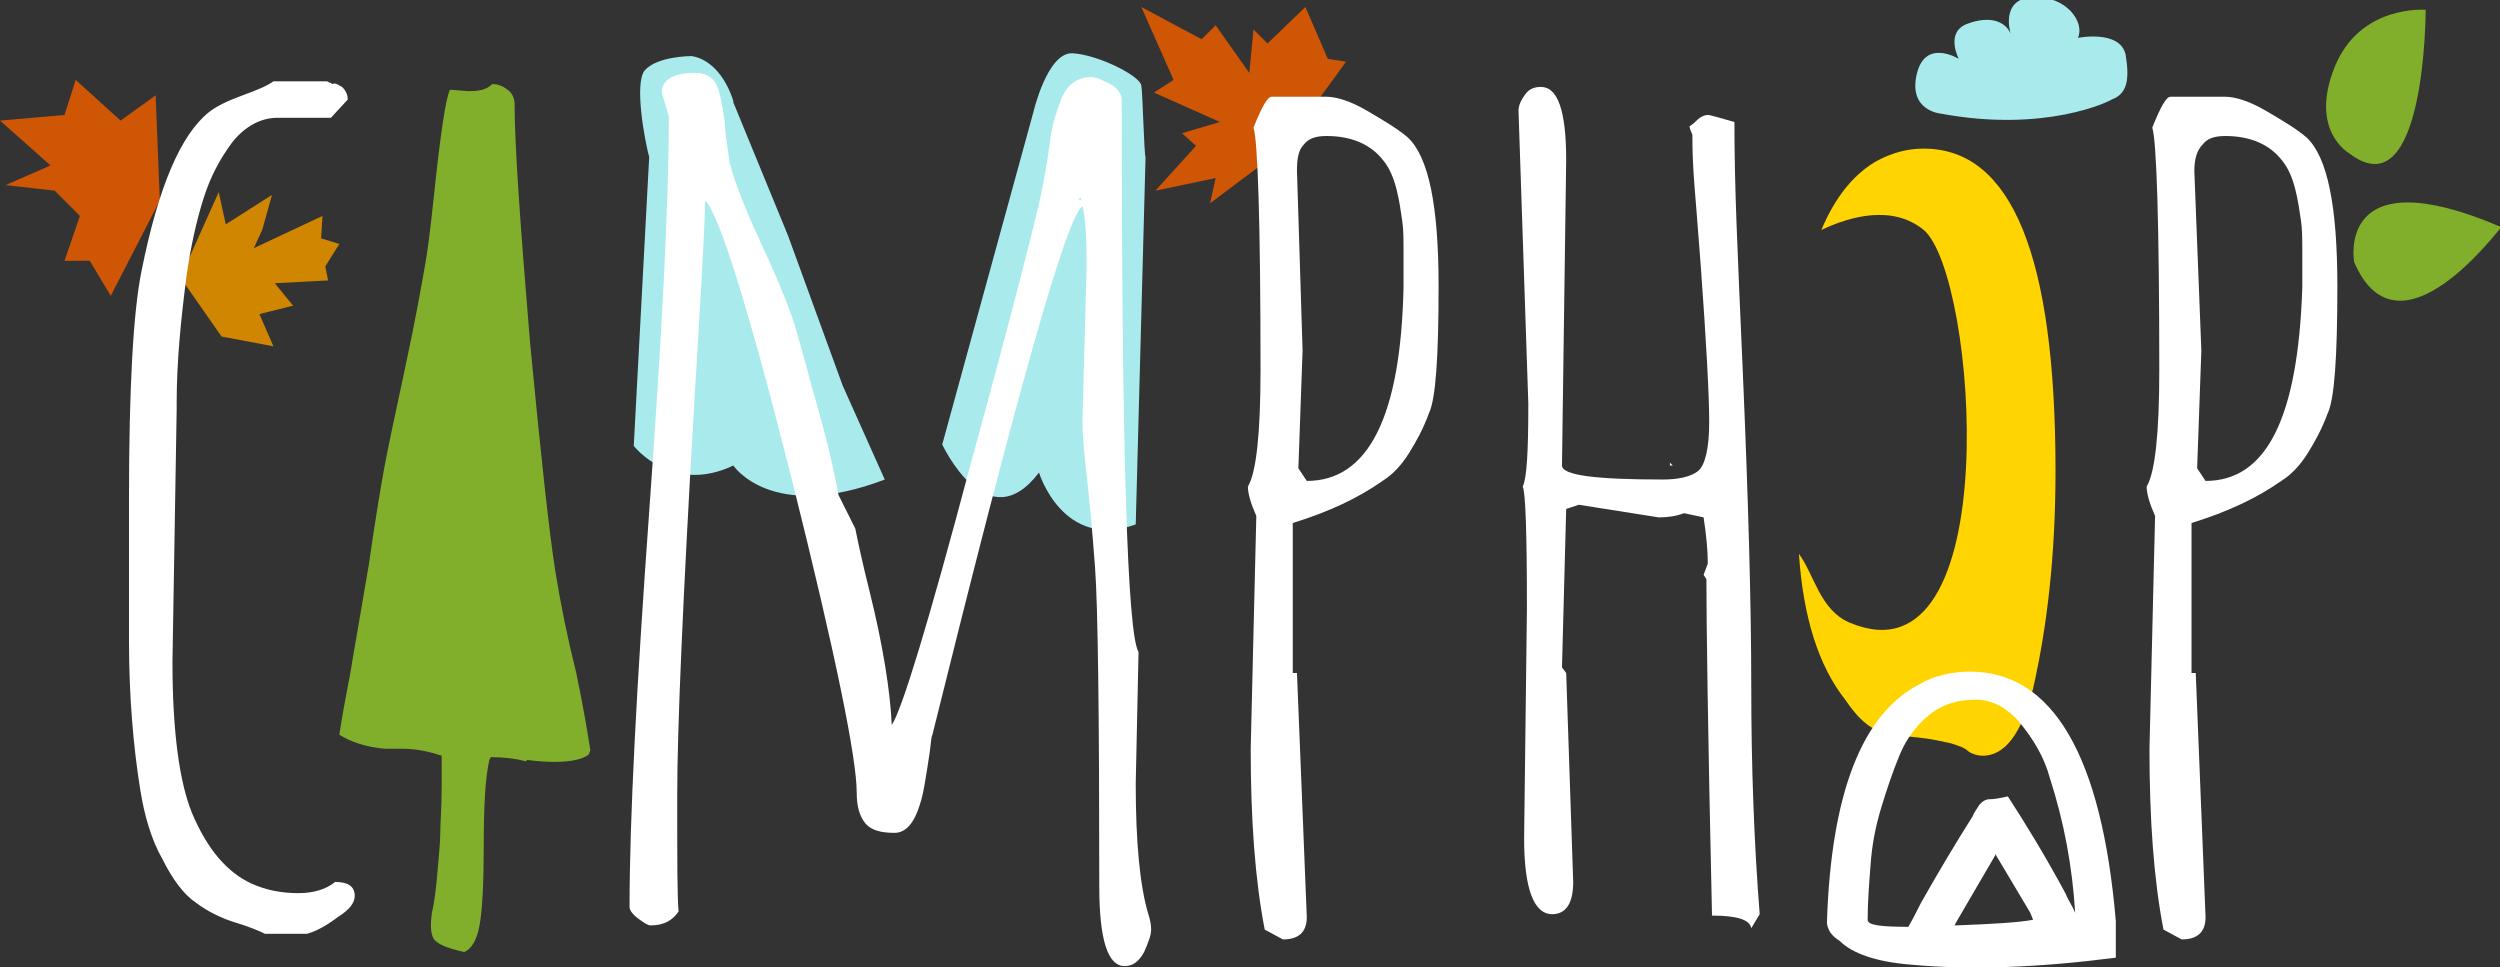 <?xml version="1.0" encoding="utf-8"?>
<!-- Generator: Adobe Illustrator 19.1.0, SVG Export Plug-In . SVG Version: 6.00 Build 0)  -->
<svg version="1.1" id="Layer_1" xmlns="http://www.w3.org/2000/svg" xmlns:xlink="http://www.w3.org/1999/xlink" x="0px" y="0px"
	 viewBox="0 0 178.3 69" style="enable-background:new 0 0 178.3 69;" xml:space="preserve">
<rect x="0" y="0" width="178.3" height="69" fill="#333333" stroke="none"/>
<style type="text/css">
	.st0{fill:#82AF2B;}
	.st1{fill:#CE5605;}
	.st2{fill:#D18602;}
	.st3{fill:#FFFFFF;}
	.st4{fill:#A9EBED;}
	.st5{fill:#FFD400;}
</style>
<g>
	<path class="st0" d="M41.1,48c-0.6-2.4-1.1-4.8-1.5-7.3c-0.4-2.5-1-7.9-1.8-16.3c-0.7-8.4-1.1-14.1-1.1-17c0-0.4-0.2-0.8-0.5-1
		c-0.4-0.3-0.7-0.4-1.1-0.4c-0.4,0.4-0.9,0.5-1.7,0.5l-1.3-0.1c-0.3,0.5-0.7,3.2-1.2,8c-0.2,1.9-0.4,3.5-0.6,4.6
		c-0.2,1.1-0.6,3.5-1.4,7.2c-0.8,3.7-1.3,6.1-1.5,7.2c-0.2,1.1-0.6,3.4-1.1,6.9c-0.6,3.5-1,5.8-1.2,7c-0.1,0.8-0.5,2.5-0.9,5.1
		c0.8,0.5,1.9,0.9,3.3,1c0,0,0.1,0,0.1,0c0.3,0,0.6,0,1.1,0c1,0,1.9,0.2,2.8,0.5c0,0.5,0,1.2,0,2.2c0,1.5-0.1,2.6-0.1,3.3
		c0,0.7-0.1,1.6-0.2,2.8c-0.1,1.1-0.2,2.1-0.4,2.9c-0.1,0.8-0.1,1.4,0.1,1.8c0.2,0.4,0.9,0.7,2.2,1c0.5-0.2,0.9-0.8,1.1-1.9
		c0.2-1.1,0.3-3,0.3-5.7c0-2.7,0.1-4.8,0.4-6.1l0.1-0.2c0.9,0,1.8,0.1,2.5,0.3l0.1-0.1c0,0,3.3,0.5,4.4-0.4l0.1-0.3
		C41.9,52.2,41.6,50.4,41.1,48z"/>
	<g>
		<path class="st0" d="M167.5,10.9c0,0-2.8-1.6-1-6.1c1.8-4.5,6.5-4.1,6.5-4.1S173,15.2,167.5,10.9z"/>
		<path class="st0" d="M167.9,18.7c0,0-1.4-7.6,10.5-2.5C178.3,16.2,171.1,26.1,167.9,18.7z"/>
	</g>
	<polygon class="st1" points="11.4,14.3 11.1,6.8 8.6,8.6 5.4,5.7 4.6,8.2 0,8.6 3.6,11.8 0.4,13.2 3.9,13.6 5.7,15.4 4.6,18.6 
		6.4,18.6 7.9,21.1 	"/>
	<polygon class="st2" points="13.4,18.6 15.6,13.7 16.1,16 19.4,13.9 18.7,16.4 18.1,17.7 23,15.4 22.9,17 24.2,17.4 23.2,19 
		23.4,20 19.6,20.2 20.9,21.8 18.5,22.4 19.5,24.7 15.8,24 12.8,19.7 	"/>
	<polygon class="st1" points="91.5,10.6 86.3,14.5 86.7,12.7 82.4,13.6 85.3,10.4 84.3,9.5 87,8.7 82.3,6.6 83.7,5.7 81.4,0.5 
		85.7,2.8 86.7,1.8 89.1,5.2 89.4,2.1 90.4,3.1 93.1,0.5 94.7,4.2 96,4.4 	"/>
	<path class="st3" d="M156.6,48l0.7,17.4c0,1.1-0.6,1.6-1.7,1.6l-1.3-0.7c-0.7-3.6-1-7.9-1-12.9l0.4-16.6c-0.4-0.9-0.6-1.6-0.6-2.1
		c0.6-1,0.9-3.8,0.9-8.3c0-10.6-0.2-16.4-0.5-17.3c0.6-1.5,1-2.2,1.3-2.2h3.9c0.7,0,1.7,0.3,2.9,1c1.2,0.7,2.2,1.3,2.9,1.9
		c1.5,1.4,2.2,4.9,2.2,10.6c0,5-0.2,8.1-0.7,9.1c-0.4,1.1-0.9,2-1.4,2.8c-0.5,0.8-1.1,1.5-1.9,2c-1.7,1.2-3.8,2.2-6.4,3V48z
		 M156.5,12.2L157,25l-0.3,8.4l0.6,0.9c4.4,0,6.6-4.6,6.9-13.8c0-0.6,0-1.4,0-2.4c0-1,0-1.8-0.1-2.4c-0.1-0.7-0.2-1.4-0.4-2.2
		s-0.5-1.5-0.9-2c-0.9-1.2-2.3-1.8-4.1-1.8c-0.8,0-1.3,0.2-1.6,0.6C156.7,10.7,156.5,11.3,156.5,12.2z"/>
	<path class="st3" d="M12.6,29.2l-0.3,18c0,5,0.5,8.6,1.4,10.8c1.1,2.6,2.5,4.2,4.2,5c1.1,0.5,2.2,0.7,3.4,0.7c1.1,0,2-0.3,2.6-0.8
		c0.9,0,1.4,0.3,1.4,1c0,0.5-0.4,1-1.2,1.5c-0.8,0.6-1.5,1-2.2,1.2h-3c-0.4-0.2-1.1-0.5-2.1-0.8c-1-0.3-2-0.8-2.8-1.4
		c-0.9-0.6-1.7-1.7-2.4-3.1c-0.8-1.4-1.3-3.1-1.6-5c-0.5-3.1-0.8-6.7-0.8-10.6V35.6c0-7.9,0.3-13.4,0.9-16.3c1.2-6,2.8-9.7,4.8-11.3
		c0.5-0.4,1.3-0.8,2.4-1.2c1.1-0.4,1.8-0.7,2.2-1h3.6c0.1,0,0.1,0,0.2,0c0.1,0,0.2,0.1,0.2,0.1c0.1,0,0.1,0,0.2,0.1
		C23.9,5.9,24,6,24,6c0,0,0.1,0,0.2,0.1c0.1,0,0.1,0.1,0.2,0.1c0.3,0.3,0.4,0.6,0.4,0.9l-1.2,1.3h-3.8c-1.2,0-2.3,0.6-3.2,1.7
		c-0.9,1.2-1.6,2.5-2.1,4.1c-0.5,1.6-0.9,3.4-1.2,5.5c-0.4,3.1-0.7,6.1-0.7,9L12.6,29.2z"/>
	<path class="st3" d="M120.5,9c0,0,0.2-0.1,0.5-0.4c0.3-0.3,0.6-0.4,0.8-0.4c0.2,0,0.8,0.2,1.9,0.5c0,4.7,0.2,8.7,0.6,17.9
		c0.4,9.3,0.6,16.7,0.6,22.4c0,5.7,0.2,11.1,0.6,16.2l-0.6,1c-0.1-0.6-1-0.9-2.8-0.9c-0.3-13.2-0.4-21.2-0.4-24l-0.2-0.3l0.3-0.8
		c0-0.9-0.1-2-0.3-3.3l-1.4-0.3c-0.5,0.2-1.1,0.3-1.8,0.3l-5.7-0.9l-0.9,0.3l-0.3,11.3l0.3,0.4l0.5,14.9c0,1.5-0.5,2.3-1.5,2.3
		c-1.3,0-2-1.8-2-5.4l0.2-16.4c0-5.4-0.1-8.3-0.3-8.7c0.3-0.6,0.4-2.6,0.4-5.9l-0.7-20.9c0-0.4,0.2-0.8,0.5-1.2
		c0.3-0.4,0.7-0.5,1.1-0.5c1.2,0,1.8,1.7,1.8,5.2l-0.3,21.8c0,0.7,2.4,1,7.2,1c1.1,0,2-0.2,2.5-0.6c0.5-0.4,0.8-1.6,0.8-3.5
		c0-1.9-0.2-5.6-0.6-11.1c-0.4-5.5-0.6-6.7-0.6-9.4C120.5,9.2,120.5,9,120.5,9z M119.1,33l0.2,0.2h-0.2V33z"/>
	<path class="st3" d="M92.5,48l0.7,17.4c0,1.1-0.6,1.6-1.7,1.6l-1.3-0.7c-0.7-3.6-1-7.9-1-12.9l0.4-16.6c-0.4-0.9-0.6-1.6-0.6-2.1
		c0.6-1,0.9-3.8,0.9-8.3c0-10.6-0.2-16.4-0.5-17.3c0.6-1.5,1-2.2,1.3-2.2h3.9c0.7,0,1.7,0.3,2.9,1s2.2,1.3,2.9,1.9
		c1.5,1.4,2.2,4.9,2.2,10.6c0,5-0.2,8.1-0.7,9.1c-0.4,1.1-0.9,2-1.4,2.8c-0.5,0.8-1.1,1.5-1.9,2c-1.7,1.2-3.8,2.2-6.4,3V48z
		 M92.5,12.2L92.9,25l-0.3,8.4l0.6,0.9c4.4,0,6.7-4.6,6.9-13.8c0-0.6,0-1.4,0-2.4c0-1,0-1.8-0.1-2.4c-0.1-0.7-0.2-1.4-0.4-2.2
		s-0.5-1.5-0.9-2c-0.9-1.2-2.3-1.8-4.1-1.8c-0.8,0-1.3,0.2-1.6,0.6C92.6,10.7,92.5,11.3,92.5,12.2z"/>
	<path class="st4" d="M138.4,8.1c0,0-2.3-0.2-1.7-2.8s3-1.1,3-1.1s-1-1.9,0.6-2.5s2.7-0.2,3.1,0.7c0,0-0.8-2.5,1.6-2.6
		c2.4-0.1,3.7,1.8,3.2,2.9c0,0,3-0.6,3.4,1.2c0.3,1.8,0.1,2.8-1,3.2C150.5,7.2,145.9,9.5,138.4,8.1z"/>
	<path class="st4" d="M60.1,27.5l-3.9-10.7l-3.9-9.5c0,0,0,0,0-0.1C51.3,4.1,49.3,4,49.3,4S46.9,4,46,5c-0.8,0.9,0,5.1,0.3,6.2
		l-1.1,20.6c0,0,2.7,3.5,7.1,1.4c0,0,2.7,4.1,10.8,1L60.1,27.5z"/>
	<path class="st4" d="M81.4,6.1c-0.1-0.7-3.1-2.2-4.9-2.3c-1.8-0.1-2.8,4.2-2.8,4.2l-6.5,23.7c0,0,3.2,6.9,6.9,2
		c0,0,1.7,5.6,6.9,3.7l0.7-26.2C81.6,11.1,81.5,6.7,81.4,6.1z"/>
	<path class="st5" d="M137.2,10.6c-1.2,0-2.2,0.3-3.2,0.8c-1.7,0.9-3.1,2.6-4.1,5c2.1-1,5.1-1.8,7.3,0c3.8,3.2,6,32.8-5.3,28
		c-2.1-0.9-2.5-3.4-3.6-4.9c0.3,4.5,1.4,8,3.3,10.4c1,1.5,2,2.3,3.1,2.4c0.4,0.1,1.1,0.2,2.1,0.3c1,0.1,1.8,0.3,2.3,0.4
		c0.6,0.2,1,0.3,1.3,0.6c0.3,0.2,0.7,0.3,1,0.3c1.6,0,2.8-1.6,3.6-4.8c1-4.4,1.6-9.5,1.6-15.5C146.6,18.3,143.5,10.6,137.2,10.6z"/>
	<path class="st3" d="M150.9,65.7c-1-11.8-4.5-17.8-10.4-17.8c-1.3,0-2.6,0.3-3.6,0.9c-4.1,2.1-6.3,7.8-6.6,16.9
		c0,0-0.1,0.8,0.9,1.4c0.9,0.9,2.6,1.5,5.1,1.7c4.3,0.4,9.2,0.2,14.6-0.5L150.9,65.7L150.9,65.7z M133.2,65.6L133.2,65.6
		c0-1.2,0.1-2.5,0.2-3.8c0.1-1.6,0.4-3,0.8-4.3c0.4-1.3,0.8-2.5,1.3-3.7c0.5-1.2,1.3-2.2,2.2-2.9c0.9-0.7,2-1,3.2-1
		c1.2,0,2.3,0.6,3.2,1.7c0.9,1.1,1.7,2.4,2.1,3.9c1,3.1,1.6,6.3,1.8,9.6c-0.2-0.5-0.5-0.9-0.7-1.4c-1.4-2.6-2.8-4.9-4.1-6.9
		c0,0-0.8,0.2-1.3,0.2s-0.8,0.5-0.8,0.5c-0.1,0.2-0.3,0.4-0.4,0.7l0,0c0,0,0,0,0,0c-1.2,1.9-2.4,3.9-3.7,6.2
		c-0.3,0.6-0.6,1.2-0.9,1.7C134.2,66.1,133.2,66,133.2,65.6z M139.5,66c0,0-0.1,0-0.1,0l0.1-0.2l2.8-4.8c0,0,0,0,0-0.1l2.5,4.2
		l0.2,0.5C143.9,65.8,142.1,65.9,139.5,66z"/>
	<path class="st3" d="M81.2,46.5L81,55.9c0,4.2,0.3,7.3,0.9,9.3c0.1,0.3,0.2,0.7,0.2,1.1c0,0.4-0.2,0.9-0.5,1.6
		c-0.4,0.7-0.8,1-1.4,1c-1.2,0-1.8-1.9-1.8-5.7c0-12.4-0.1-20-0.3-22.7c-0.2-2.7-0.4-4.9-0.6-6.6c-0.2-1.7-0.3-3-0.3-3.9l0.3-11.1
		c0-2.1-0.1-3.5-0.3-4.2c-1.2,0.9-4.7,13.5-10.7,37.7c-0.1,0.2-0.1,0.6-0.2,1.3c-0.1,0.7-0.2,1.3-0.3,1.9c-0.1,0.6-0.2,1.2-0.4,1.8
		c-0.4,1.3-1,2-1.8,2c-1,0-1.7-0.2-2.1-0.7c-0.4-0.5-0.6-1.2-0.6-2.2c0-2.4-1.5-9.8-4.6-22.2c-3.1-12.3-5.2-19-6.2-20
		c-0.1,3.2-0.4,8.1-0.8,14.7c-0.8,13.8-1.2,23-1.2,27.7c0,4.7,0,7.5,0.1,8.3C48,65.6,47.4,66,46.4,66c-0.2,0-0.5-0.2-0.9-0.5
		c-0.4-0.3-0.6-0.6-0.6-0.8c0-6.3,0.5-15.7,1.4-28.2c0.9-12.5,1.4-21.9,1.4-28.2l-0.5-1.7c0-0.9,0.8-1.4,2.4-1.4
		c0.9,0,1.5,0.5,1.7,1.4c0.2,0.7,0.3,1.5,0.4,2.2c0,0.8,0.2,1.6,0.3,2.6c0.2,1,0.9,3,2.3,6c1.4,3,2.2,5.1,2.5,6.2
		c0.3,1.1,0.7,2.4,1.1,4c1,3.4,1.6,6,1.9,7.7l1.2,2.4c0.2,1,0.5,2.4,1,4.4c1,4,1.5,7.3,1.6,9.6c0.7-1,2.6-7.2,5.6-18.5
		c3.1-11.3,4.7-17.7,5-19.1c0.3-1.5,0.5-2.6,0.6-3.4c0.1-0.8,0.2-1.4,0.3-1.8c0.1-0.5,0.3-1,0.5-1.6c0.4-1.2,1.2-1.8,2.2-1.8
		c0.4,0,0.8,0.2,1.4,0.5C79.7,6.3,80,6.7,80,7.1C80,32,80.4,45.2,81.2,46.5z M77.1,14.1L77.1,14.1l-0.2,0.1l0.2,0.1V14.1z"/>
</g>
</svg>
